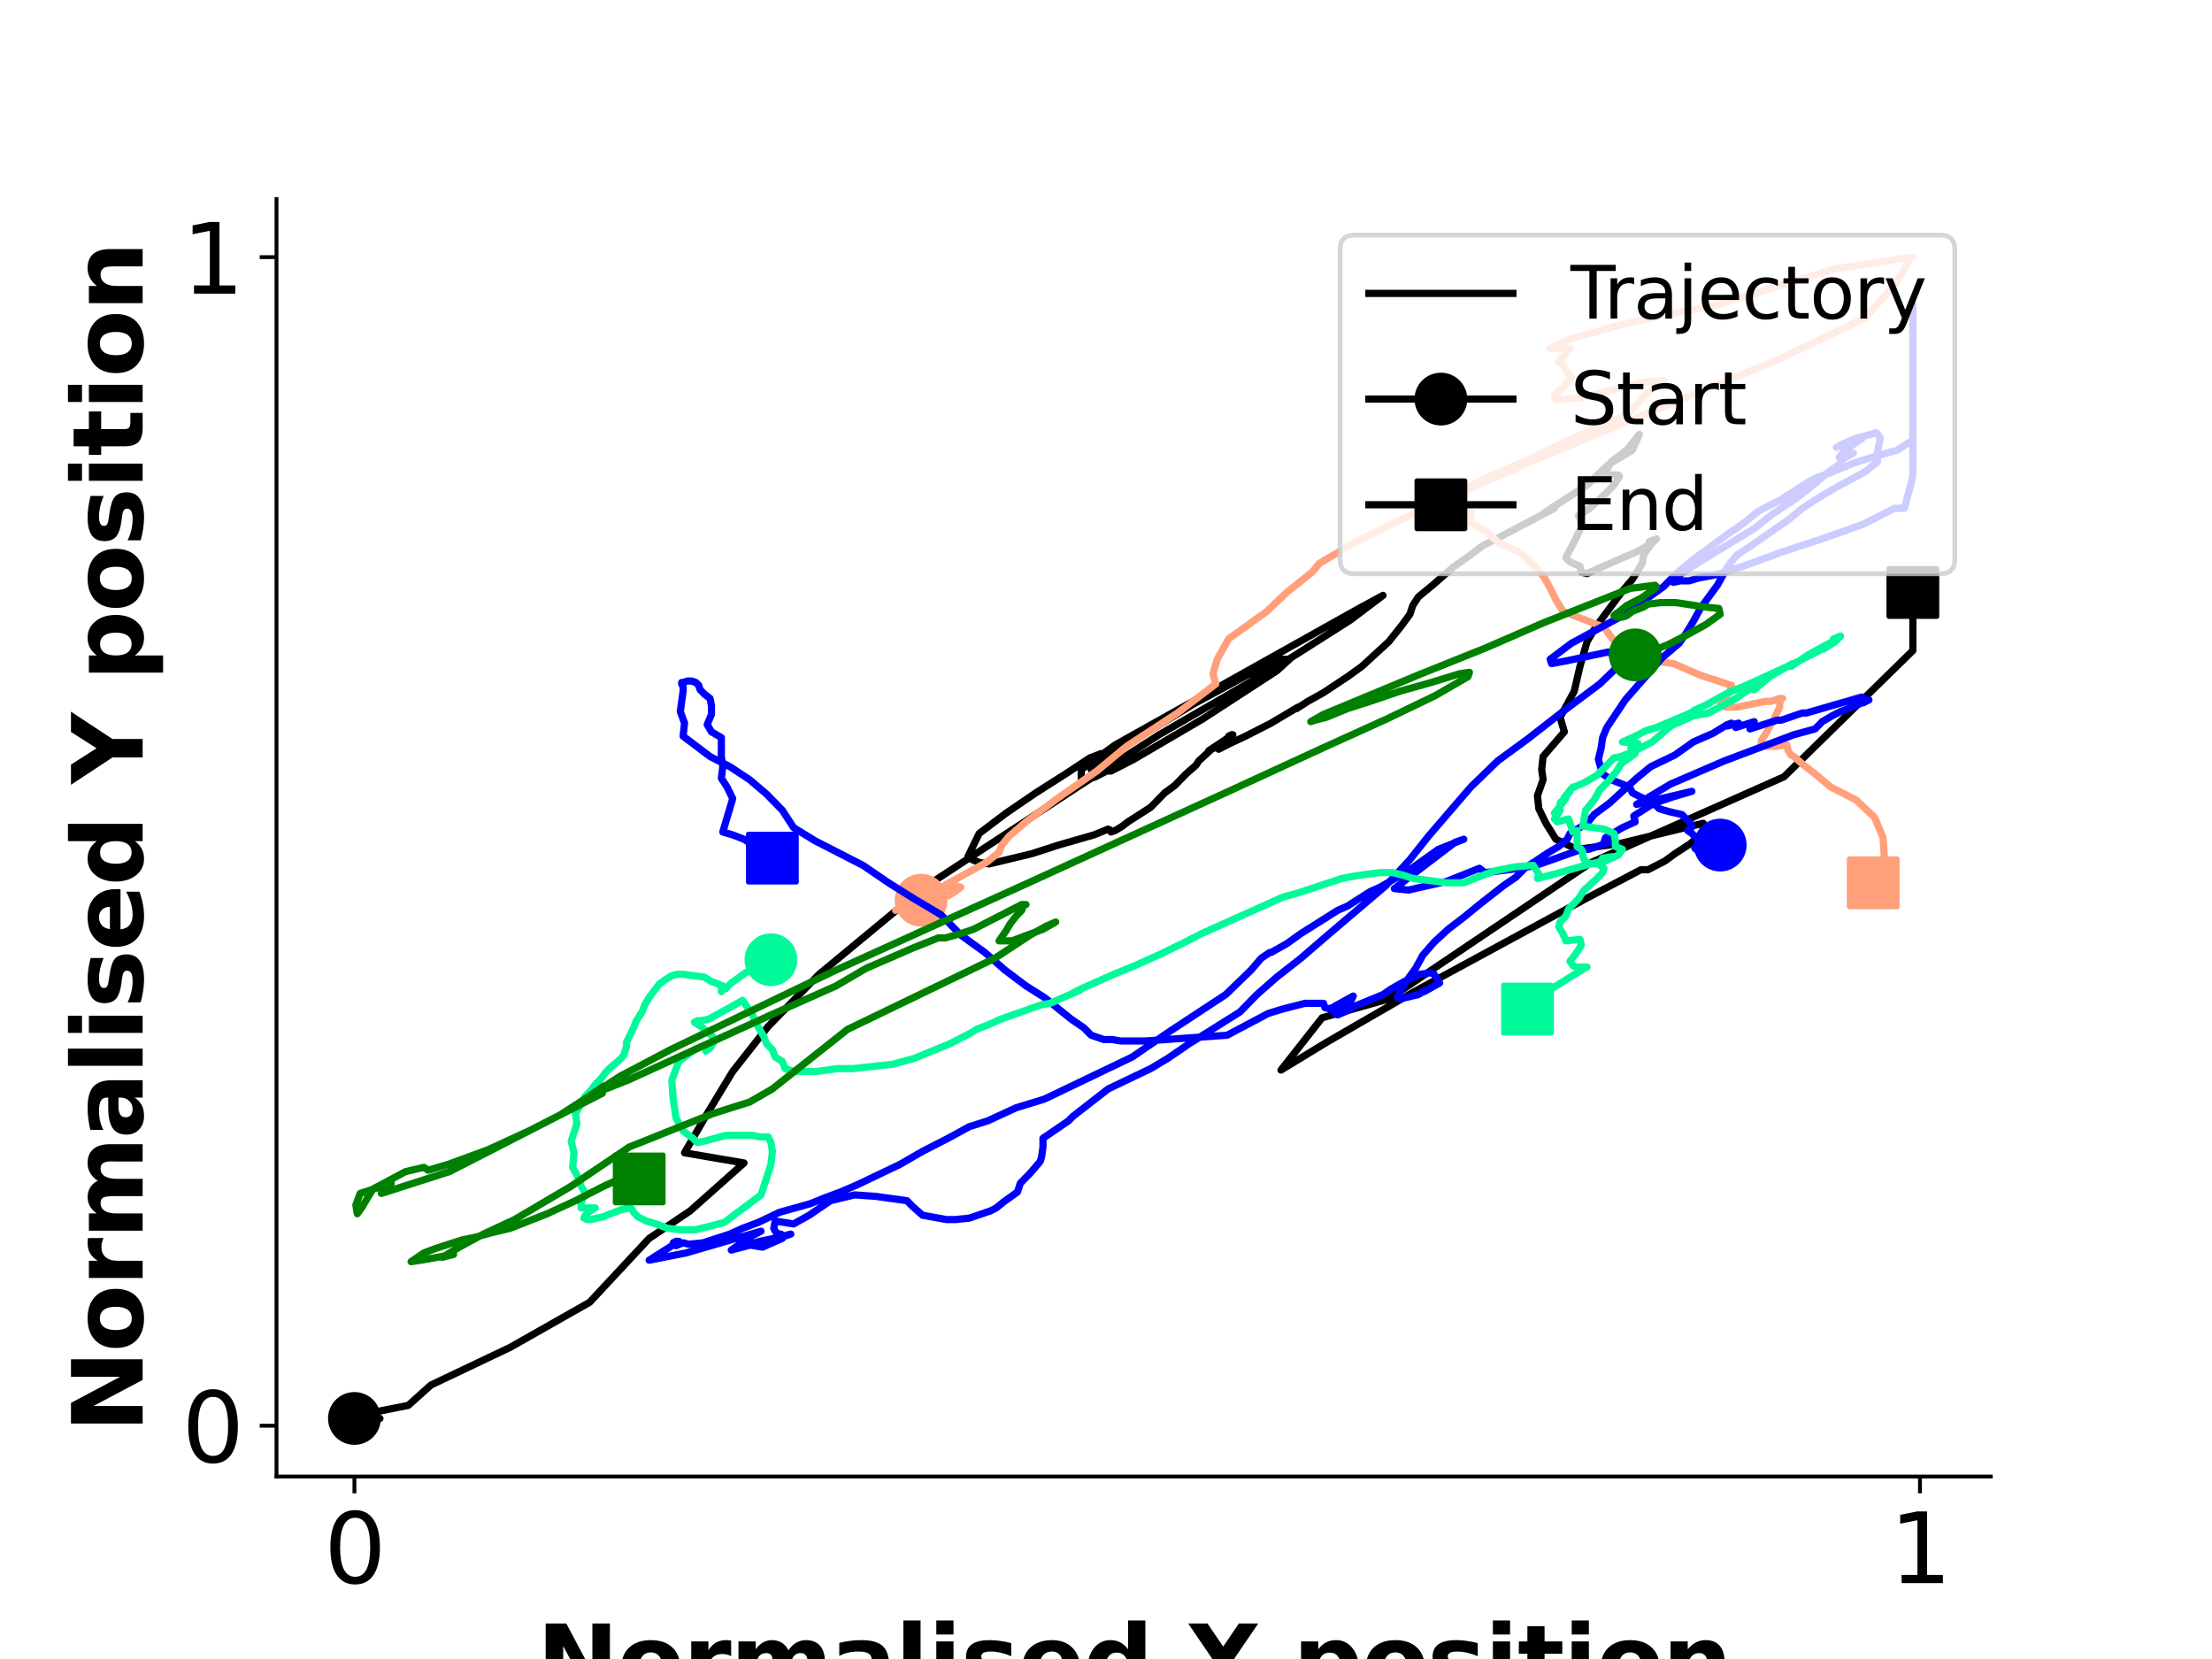 <?xml version="1.0" encoding="utf-8" standalone="no"?>
<!DOCTYPE svg PUBLIC "-//W3C//DTD SVG 1.1//EN"
  "http://www.w3.org/Graphics/SVG/1.1/DTD/svg11.dtd">
<svg xmlns:xlink="http://www.w3.org/1999/xlink" width="460.8pt" height="345.6pt" viewBox="0 0 460.8 345.6" xmlns="http://www.w3.org/2000/svg" version="1.1">
 <defs>
  <style type="text/css">*{stroke-linejoin: round; stroke-linecap: butt}</style>
 </defs>
 <g id="figure_1">
  <g id="patch_1">
   <path d="M 0 345.6 
L 460.8 345.6 
L 460.8 0 
L 0 0 
z
" style="fill: #ffffff"/>
  </g>
  <g id="axes_1">
   <g id="patch_2">
    <path d="M 57.6 307.584 
L 414.72 307.584 
L 414.72 41.472 
L 57.6 41.472 
z
" style="fill: #ffffff"/>
   </g>
   <g id="matplotlib.axis_1">
    <g id="xtick_1">
     <g id="line2d_1">
      <defs>
       <path id="m63b5c90d0a" d="M 0 0 
L 0 3.5 
" style="stroke: #000000; stroke-width: 0.8"/>
      </defs>
      <g>
       <use xlink:href="#m63b5c90d0a" x="73.833" y="307.584" style="stroke: #000000; stroke-width: 0.8"/>
      </g>
     </g>
     <g id="text_1">
      <!-- 0 -->
      <g transform="translate(67.47 329.781)scale(0.2 -0.2)">
       <defs>
        <path id="DejaVuSans-30" d="M 2034 4250 
Q 1547 4250 1301 3770 
Q 1056 3291 1056 2328 
Q 1056 1369 1301 889 
Q 1547 409 2034 409 
Q 2525 409 2770 889 
Q 3016 1369 3016 2328 
Q 3016 3291 2770 3770 
Q 2525 4250 2034 4250 
z
M 2034 4750 
Q 2819 4750 3233 4129 
Q 3647 3509 3647 2328 
Q 3647 1150 3233 529 
Q 2819 -91 2034 -91 
Q 1250 -91 836 529 
Q 422 1150 422 2328 
Q 422 3509 836 4129 
Q 1250 4750 2034 4750 
z
" transform="scale(0.016)"/>
       </defs>
       <use xlink:href="#DejaVuSans-30"/>
      </g>
     </g>
    </g>
    <g id="xtick_2">
     <g id="line2d_2">
      <g>
       <use xlink:href="#m63b5c90d0a" x="399.963" y="307.584" style="stroke: #000000; stroke-width: 0.8"/>
      </g>
     </g>
     <g id="text_2">
      <!-- 1 -->
      <g transform="translate(393.6 329.781)scale(0.2 -0.2)">
       <defs>
        <path id="DejaVuSans-31" d="M 794 531 
L 1825 531 
L 1825 4091 
L 703 3866 
L 703 4441 
L 1819 4666 
L 2450 4666 
L 2450 531 
L 3481 531 
L 3481 0 
L 794 0 
L 794 531 
z
" transform="scale(0.016)"/>
       </defs>
       <use xlink:href="#DejaVuSans-31"/>
      </g>
     </g>
    </g>
    <g id="text_3">
     <!-- Normalised X position -->
     <g transform="translate(111.796 353.137)scale(0.2 -0.2)">
      <defs>
       <path id="DejaVuSans-Bold-4e" d="M 588 4666 
L 1931 4666 
L 3628 1466 
L 3628 4666 
L 4769 4666 
L 4769 0 
L 3425 0 
L 1728 3200 
L 1728 0 
L 588 0 
L 588 4666 
z
" transform="scale(0.016)"/>
       <path id="DejaVuSans-Bold-6f" d="M 2203 2784 
Q 1831 2784 1636 2517 
Q 1441 2250 1441 1747 
Q 1441 1244 1636 976 
Q 1831 709 2203 709 
Q 2569 709 2762 976 
Q 2956 1244 2956 1747 
Q 2956 2250 2762 2517 
Q 2569 2784 2203 2784 
z
M 2203 3584 
Q 3106 3584 3614 3096 
Q 4122 2609 4122 1747 
Q 4122 884 3614 396 
Q 3106 -91 2203 -91 
Q 1297 -91 786 396 
Q 275 884 275 1747 
Q 275 2609 786 3096 
Q 1297 3584 2203 3584 
z
" transform="scale(0.016)"/>
       <path id="DejaVuSans-Bold-72" d="M 3138 2547 
Q 2991 2616 2845 2648 
Q 2700 2681 2553 2681 
Q 2122 2681 1889 2404 
Q 1656 2128 1656 1613 
L 1656 0 
L 538 0 
L 538 3500 
L 1656 3500 
L 1656 2925 
Q 1872 3269 2151 3426 
Q 2431 3584 2822 3584 
Q 2878 3584 2943 3579 
Q 3009 3575 3134 3559 
L 3138 2547 
z
" transform="scale(0.016)"/>
       <path id="DejaVuSans-Bold-6d" d="M 3781 2919 
Q 3994 3244 4286 3414 
Q 4578 3584 4928 3584 
Q 5531 3584 5847 3212 
Q 6163 2841 6163 2131 
L 6163 0 
L 5038 0 
L 5038 1825 
Q 5041 1866 5042 1909 
Q 5044 1953 5044 2034 
Q 5044 2406 4934 2573 
Q 4825 2741 4581 2741 
Q 4263 2741 4089 2478 
Q 3916 2216 3909 1719 
L 3909 0 
L 2784 0 
L 2784 1825 
Q 2784 2406 2684 2573 
Q 2584 2741 2328 2741 
Q 2006 2741 1831 2477 
Q 1656 2213 1656 1722 
L 1656 0 
L 531 0 
L 531 3500 
L 1656 3500 
L 1656 2988 
Q 1863 3284 2130 3434 
Q 2397 3584 2719 3584 
Q 3081 3584 3359 3409 
Q 3638 3234 3781 2919 
z
" transform="scale(0.016)"/>
       <path id="DejaVuSans-Bold-61" d="M 2106 1575 
Q 1756 1575 1579 1456 
Q 1403 1338 1403 1106 
Q 1403 894 1545 773 
Q 1688 653 1941 653 
Q 2256 653 2472 879 
Q 2688 1106 2688 1447 
L 2688 1575 
L 2106 1575 
z
M 3816 1997 
L 3816 0 
L 2688 0 
L 2688 519 
Q 2463 200 2181 54 
Q 1900 -91 1497 -91 
Q 953 -91 614 226 
Q 275 544 275 1050 
Q 275 1666 698 1953 
Q 1122 2241 2028 2241 
L 2688 2241 
L 2688 2328 
Q 2688 2594 2478 2717 
Q 2269 2841 1825 2841 
Q 1466 2841 1156 2769 
Q 847 2697 581 2553 
L 581 3406 
Q 941 3494 1303 3539 
Q 1666 3584 2028 3584 
Q 2975 3584 3395 3211 
Q 3816 2838 3816 1997 
z
" transform="scale(0.016)"/>
       <path id="DejaVuSans-Bold-6c" d="M 538 4863 
L 1656 4863 
L 1656 0 
L 538 0 
L 538 4863 
z
" transform="scale(0.016)"/>
       <path id="DejaVuSans-Bold-69" d="M 538 3500 
L 1656 3500 
L 1656 0 
L 538 0 
L 538 3500 
z
M 538 4863 
L 1656 4863 
L 1656 3950 
L 538 3950 
L 538 4863 
z
" transform="scale(0.016)"/>
       <path id="DejaVuSans-Bold-73" d="M 3272 3391 
L 3272 2541 
Q 2913 2691 2578 2766 
Q 2244 2841 1947 2841 
Q 1628 2841 1473 2761 
Q 1319 2681 1319 2516 
Q 1319 2381 1436 2309 
Q 1553 2238 1856 2203 
L 2053 2175 
Q 2913 2066 3209 1816 
Q 3506 1566 3506 1031 
Q 3506 472 3093 190 
Q 2681 -91 1863 -91 
Q 1516 -91 1145 -36 
Q 775 19 384 128 
L 384 978 
Q 719 816 1070 734 
Q 1422 653 1784 653 
Q 2113 653 2278 743 
Q 2444 834 2444 1013 
Q 2444 1163 2330 1236 
Q 2216 1309 1875 1350 
L 1678 1375 
Q 931 1469 631 1722 
Q 331 1975 331 2491 
Q 331 3047 712 3315 
Q 1094 3584 1881 3584 
Q 2191 3584 2531 3537 
Q 2872 3491 3272 3391 
z
" transform="scale(0.016)"/>
       <path id="DejaVuSans-Bold-65" d="M 4031 1759 
L 4031 1441 
L 1416 1441 
Q 1456 1047 1700 850 
Q 1944 653 2381 653 
Q 2734 653 3104 758 
Q 3475 863 3866 1075 
L 3866 213 
Q 3469 63 3072 -14 
Q 2675 -91 2278 -91 
Q 1328 -91 801 392 
Q 275 875 275 1747 
Q 275 2603 792 3093 
Q 1309 3584 2216 3584 
Q 3041 3584 3536 3087 
Q 4031 2591 4031 1759 
z
M 2881 2131 
Q 2881 2450 2695 2645 
Q 2509 2841 2209 2841 
Q 1884 2841 1681 2658 
Q 1478 2475 1428 2131 
L 2881 2131 
z
" transform="scale(0.016)"/>
       <path id="DejaVuSans-Bold-64" d="M 2919 2988 
L 2919 4863 
L 4044 4863 
L 4044 0 
L 2919 0 
L 2919 506 
Q 2688 197 2409 53 
Q 2131 -91 1766 -91 
Q 1119 -91 703 423 
Q 288 938 288 1747 
Q 288 2556 703 3070 
Q 1119 3584 1766 3584 
Q 2128 3584 2408 3439 
Q 2688 3294 2919 2988 
z
M 2181 722 
Q 2541 722 2730 984 
Q 2919 1247 2919 1747 
Q 2919 2247 2730 2509 
Q 2541 2772 2181 2772 
Q 1825 2772 1636 2509 
Q 1447 2247 1447 1747 
Q 1447 1247 1636 984 
Q 1825 722 2181 722 
z
" transform="scale(0.016)"/>
       <path id="DejaVuSans-Bold-20" transform="scale(0.016)"/>
       <path id="DejaVuSans-Bold-58" d="M 3188 2381 
L 4806 0 
L 3553 0 
L 2463 1594 
L 1381 0 
L 122 0 
L 1741 2381 
L 184 4666 
L 1441 4666 
L 2463 3163 
L 3481 4666 
L 4744 4666 
L 3188 2381 
z
" transform="scale(0.016)"/>
       <path id="DejaVuSans-Bold-70" d="M 1656 506 
L 1656 -1331 
L 538 -1331 
L 538 3500 
L 1656 3500 
L 1656 2988 
Q 1888 3294 2169 3439 
Q 2450 3584 2816 3584 
Q 3463 3584 3878 3070 
Q 4294 2556 4294 1747 
Q 4294 938 3878 423 
Q 3463 -91 2816 -91 
Q 2450 -91 2169 54 
Q 1888 200 1656 506 
z
M 2400 2772 
Q 2041 2772 1848 2508 
Q 1656 2244 1656 1747 
Q 1656 1250 1848 986 
Q 2041 722 2400 722 
Q 2759 722 2948 984 
Q 3138 1247 3138 1747 
Q 3138 2247 2948 2509 
Q 2759 2772 2400 2772 
z
" transform="scale(0.016)"/>
       <path id="DejaVuSans-Bold-74" d="M 1759 4494 
L 1759 3500 
L 2913 3500 
L 2913 2700 
L 1759 2700 
L 1759 1216 
Q 1759 972 1856 886 
Q 1953 800 2241 800 
L 2816 800 
L 2816 0 
L 1856 0 
Q 1194 0 917 276 
Q 641 553 641 1216 
L 641 2700 
L 84 2700 
L 84 3500 
L 641 3500 
L 641 4494 
L 1759 4494 
z
" transform="scale(0.016)"/>
       <path id="DejaVuSans-Bold-6e" d="M 4056 2131 
L 4056 0 
L 2931 0 
L 2931 347 
L 2931 1631 
Q 2931 2084 2911 2256 
Q 2891 2428 2841 2509 
Q 2775 2619 2662 2680 
Q 2550 2741 2406 2741 
Q 2056 2741 1856 2470 
Q 1656 2200 1656 1722 
L 1656 0 
L 538 0 
L 538 3500 
L 1656 3500 
L 1656 2988 
Q 1909 3294 2193 3439 
Q 2478 3584 2822 3584 
Q 3428 3584 3742 3212 
Q 4056 2841 4056 2131 
z
" transform="scale(0.016)"/>
      </defs>
      <use xlink:href="#DejaVuSans-Bold-4e"/>
      <use xlink:href="#DejaVuSans-Bold-6f" x="83.691"/>
      <use xlink:href="#DejaVuSans-Bold-72" x="152.393"/>
      <use xlink:href="#DejaVuSans-Bold-6d" x="201.709"/>
      <use xlink:href="#DejaVuSans-Bold-61" x="305.908"/>
      <use xlink:href="#DejaVuSans-Bold-6c" x="373.389"/>
      <use xlink:href="#DejaVuSans-Bold-69" x="407.666"/>
      <use xlink:href="#DejaVuSans-Bold-73" x="441.943"/>
      <use xlink:href="#DejaVuSans-Bold-65" x="501.465"/>
      <use xlink:href="#DejaVuSans-Bold-64" x="569.287"/>
      <use xlink:href="#DejaVuSans-Bold-20" x="640.869"/>
      <use xlink:href="#DejaVuSans-Bold-58" x="675.684"/>
      <use xlink:href="#DejaVuSans-Bold-20" x="752.783"/>
      <use xlink:href="#DejaVuSans-Bold-70" x="787.598"/>
      <use xlink:href="#DejaVuSans-Bold-6f" x="859.18"/>
      <use xlink:href="#DejaVuSans-Bold-73" x="927.881"/>
      <use xlink:href="#DejaVuSans-Bold-69" x="987.402"/>
      <use xlink:href="#DejaVuSans-Bold-74" x="1021.68"/>
      <use xlink:href="#DejaVuSans-Bold-69" x="1069.482"/>
      <use xlink:href="#DejaVuSans-Bold-6f" x="1103.76"/>
      <use xlink:href="#DejaVuSans-Bold-6e" x="1172.461"/>
     </g>
    </g>
   </g>
   <g id="matplotlib.axis_2">
    <g id="ytick_1">
     <g id="line2d_3">
      <defs>
       <path id="m556297981a" d="M 0 0 
L -3.5 0 
" style="stroke: #000000; stroke-width: 0.8"/>
      </defs>
      <g>
       <use xlink:href="#m556297981a" x="57.6" y="297" style="stroke: #000000; stroke-width: 0.8"/>
      </g>
     </g>
     <g id="text_4">
      <!-- 0 -->
      <g transform="translate(37.875 304.598)scale(0.2 -0.2)">
       <use xlink:href="#DejaVuSans-30"/>
      </g>
     </g>
    </g>
    <g id="ytick_2">
     <g id="line2d_4">
      <g>
       <use xlink:href="#m556297981a" x="57.6" y="53.568" style="stroke: #000000; stroke-width: 0.8"/>
      </g>
     </g>
     <g id="text_5">
      <!-- 1 -->
      <g transform="translate(37.875 61.166)scale(0.2 -0.2)">
       <use xlink:href="#DejaVuSans-31"/>
      </g>
     </g>
    </g>
    <g id="text_6">
     <!-- Normalised Y position -->
     <g transform="translate(29.716 298.423)rotate(-90)scale(0.2 -0.2)">
      <defs>
       <path id="DejaVuSans-Bold-59" d="M -63 4666 
L 1253 4666 
L 2316 3003 
L 3378 4666 
L 4697 4666 
L 2919 1966 
L 2919 0 
L 1716 0 
L 1716 1966 
L -63 4666 
z
" transform="scale(0.016)"/>
      </defs>
      <use xlink:href="#DejaVuSans-Bold-4e"/>
      <use xlink:href="#DejaVuSans-Bold-6f" x="83.691"/>
      <use xlink:href="#DejaVuSans-Bold-72" x="152.393"/>
      <use xlink:href="#DejaVuSans-Bold-6d" x="201.709"/>
      <use xlink:href="#DejaVuSans-Bold-61" x="305.908"/>
      <use xlink:href="#DejaVuSans-Bold-6c" x="373.389"/>
      <use xlink:href="#DejaVuSans-Bold-69" x="407.666"/>
      <use xlink:href="#DejaVuSans-Bold-73" x="441.943"/>
      <use xlink:href="#DejaVuSans-Bold-65" x="501.465"/>
      <use xlink:href="#DejaVuSans-Bold-64" x="569.287"/>
      <use xlink:href="#DejaVuSans-Bold-20" x="640.869"/>
      <use xlink:href="#DejaVuSans-Bold-59" x="675.684"/>
      <use xlink:href="#DejaVuSans-Bold-20" x="748.096"/>
      <use xlink:href="#DejaVuSans-Bold-70" x="782.91"/>
      <use xlink:href="#DejaVuSans-Bold-6f" x="854.492"/>
      <use xlink:href="#DejaVuSans-Bold-73" x="923.193"/>
      <use xlink:href="#DejaVuSans-Bold-69" x="982.715"/>
      <use xlink:href="#DejaVuSans-Bold-74" x="1016.992"/>
      <use xlink:href="#DejaVuSans-Bold-69" x="1064.795"/>
      <use xlink:href="#DejaVuSans-Bold-6f" x="1099.072"/>
      <use xlink:href="#DejaVuSans-Bold-6e" x="1167.773"/>
     </g>
    </g>
   </g>
   <g id="line2d_5">
    <path d="M 73.833 295.488 
L 79.145 295.488 
L 73.833 295.488 
L 75.899 294.581 
L 85.048 292.766 
L 89.77 288.533 
L 106.298 280.67 
L 122.826 271.296 
L 135.222 257.99 
L 143.781 252.245 
L 154.996 242.266 
L 142.6 240.149 
L 147.323 231.984 
L 152.635 223.214 
L 160.014 213.84 
L 170.639 202.954 
L 192.184 185.112 
L 224.945 163.642 
L 241.473 153.058 
L 266.559 138.542 
L 281.316 129.168 
L 288.105 124.027 
L 283.087 126.749 
L 232.323 155.174 
L 225.24 160.315 
L 225.24 162.13 
L 226.42 162.432 
L 228.191 161.827 
L 230.552 160.618 
L 231.438 160.618 
L 236.16 158.198 
L 250.622 149.731 
L 265.969 139.752 
L 268.625 137.333 
L 267.15 137.333 
L 259.771 140.659 
L 248.556 146.707 
L 233.209 156.082 
L 227.306 160.315 
L 228.486 159.106 
L 229.372 157.896 
L 229.667 156.989 
L 229.372 156.989 
L 229.372 156.989 
L 227.011 157.896 
L 221.993 161.222 
L 215.795 165.154 
L 209.597 169.387 
L 203.99 173.621 
L 201.629 178.459 
L 202.514 179.064 
L 203.99 179.669 
L 206.056 179.971 
L 214.91 177.854 
L 220.518 176.04 
L 227.896 173.923 
L 230.847 172.714 
L 231.438 173.016 
L 231.438 173.318 
L 232.323 173.016 
L 233.799 172.109 
L 234.979 171.202 
L 239.702 168.178 
L 242.653 165.154 
L 244.719 163.642 
L 247.08 161.222 
L 249.146 159.408 
L 249.736 158.501 
L 252.393 156.082 
L 253.573 155.477 
L 251.802 156.384 
L 256.82 153.058 
L 256.525 153.058 
L 255.934 153.36 
L 256.525 153.058 
L 255.049 154.57 
L 253.868 156.082 
L 256.23 154.872 
L 259.476 153.36 
L 264.789 150.638 
L 270.396 147.312 
L 270.101 147.614 
L 272.462 146.102 
L 275.709 144.288 
L 280.726 140.962 
L 283.678 138.845 
L 289.285 133.704 
L 291.942 130.378 
L 293.712 127.958 
L 294.303 126.144 
L 295.483 124.33 
L 298.435 121.91 
L 302.567 118.282 
L 306.403 115.56 
L 308.765 113.746 
L 313.487 111.326 
L 323.817 105.883 
L 321.751 106.79 
L 330.605 101.045 
L 335.032 96.811 
L 340.049 93.787 
L 341.525 90.461 
L 338.869 93.787 
L 335.622 96.206 
L 335.032 97.416 
L 333.556 99.23 
L 334.737 98.928 
L 337.098 98.928 
L 337.393 99.23 
L 336.213 101.045 
L 334.737 102.557 
L 331.195 105.883 
L 328.834 107.395 
L 329.129 107.698 
L 329.424 109.814 
L 327.949 112.838 
L 326.178 116.165 
L 327.063 117.072 
L 329.129 117.979 
L 329.424 119.189 
L 330.605 119.491 
L 333.261 118.282 
L 340.935 114.955 
L 343.591 113.443 
L 343.591 112.838 
L 345.067 112.234 
L 343.886 113.443 
L 342.411 115.56 
L 342.115 117.374 
L 340.049 120.701 
L 337.983 123.12 
L 332.376 130.68 
L 330.605 133.704 
L 329.129 138.845 
L 327.949 143.986 
L 324.997 149.429 
L 325.883 152.453 
L 321.456 157.594 
L 321.16 160.315 
L 321.456 162.432 
L 320.275 165.758 
L 320.57 168.48 
L 322.046 171.504 
L 324.112 174.83 
L 328.539 176.947 
L 337.393 175.738 
L 354.806 171.504 
L 354.806 173.318 
L 352.15 175.738 
L 348.904 177.854 
L 346.838 179.366 
L 343.296 181.181 
L 341.82 181.181 
L 330.31 187.229 
L 294.598 206.582 
L 276.299 217.166 
L 266.855 222.912 
L 275.414 212.026 
L 289.285 208.094 
L 331.49 179.669 
L 371.629 161.827 
L 398.487 135.518 
L 398.487 123.422 
L 398.487 123.422 
" clip-path="url(#p5e9bb22030)" style="fill: none; stroke: #000000; stroke-width: 1.5; stroke-linecap: square"/>
   </g>
   <g id="line2d_6">
    <path d="M 73.833 295.488 
" clip-path="url(#p5e9bb22030)" style="fill: none; stroke: #000000; stroke-width: 1.5; stroke-linecap: square"/>
    <defs>
     <path id="me4bd126b7a" d="M 0 5 
C 1.326 5 2.598 4.473 3.536 3.536 
C 4.473 2.598 5 1.326 5 0 
C 5 -1.326 4.473 -2.598 3.536 -3.536 
C 2.598 -4.473 1.326 -5 0 -5 
C -1.326 -5 -2.598 -4.473 -3.536 -3.536 
C -4.473 -2.598 -5 -1.326 -5 0 
C -5 1.326 -4.473 2.598 -3.536 3.536 
C -2.598 4.473 -1.326 5 0 5 
z
" style="stroke: #000000"/>
    </defs>
    <g clip-path="url(#p5e9bb22030)">
     <use xlink:href="#me4bd126b7a" x="73.833" y="295.488" style="stroke: #000000"/>
    </g>
   </g>
   <g id="line2d_7">
    <path d="M 398.487 123.422 
" clip-path="url(#p5e9bb22030)" style="fill: none; stroke: #000000; stroke-width: 1.5; stroke-linecap: square"/>
    <defs>
     <path id="mb6b8dc35aa" d="M -5 5 
L 5 5 
L 5 -5 
L -5 -5 
z
" style="stroke: #000000; stroke-linejoin: miter"/>
    </defs>
    <g clip-path="url(#p5e9bb22030)">
     <use xlink:href="#mb6b8dc35aa" x="398.487" y="123.422" style="stroke: #000000; stroke-linejoin: miter"/>
    </g>
   </g>
   <g id="line2d_8">
    <path d="M 191.889 187.531 
L 191.594 187.834 
L 189.528 188.438 
L 187.462 189.043 
L 187.167 189.346 
L 186.576 189.648 
L 187.167 189.346 
L 190.708 188.136 
L 190.708 188.136 
L 190.708 188.438 
L 194.25 187.531 
L 197.201 186.322 
L 197.497 186.624 
L 198.972 185.717 
L 200.153 184.81 
L 198.677 184.507 
L 196.316 185.112 
L 196.316 184.81 
L 197.201 184.205 
L 205.465 179.669 
L 208.122 177.552 
L 208.712 176.04 
L 210.188 174.226 
L 213.729 171.202 
L 220.222 166.363 
L 228.486 160.618 
L 234.684 155.477 
L 245.309 148.522 
L 253.278 142.474 
L 252.688 140.357 
L 253.573 137.333 
L 255.934 133.099 
L 263.903 127.354 
L 268.035 123.422 
L 273.348 119.189 
L 274.823 117.374 
L 282.497 112.838 
L 294.893 106.79 
L 318.799 96.206 
L 343.591 85.925 
L 370.154 75.038 
L 388.452 66.269 
L 394.946 59.011 
L 397.307 55.08 
L 397.897 53.87 
L 398.192 53.568 
L 398.487 53.568 
L 398.487 53.568 
L 382.255 55.987 
L 357.463 63.547 
L 346.543 65.664 
L 337.098 67.781 
L 326.473 70.805 
L 322.931 72.619 
L 327.063 72.619 
L 324.702 75.341 
L 325.588 75.946 
L 326.178 77.155 
L 327.358 78.667 
L 325.883 80.482 
L 323.817 82.296 
L 324.112 83.203 
L 329.129 82.901 
L 342.706 79.574 
L 346.543 79.272 
L 342.411 82.598 
L 338.869 86.53 
L 338.574 86.53 
L 335.622 87.739 
L 330.015 90.158 
L 319.98 94.997 
L 309.06 99.835 
L 303.747 102.557 
L 303.747 103.464 
L 302.271 105.278 
L 304.042 105.581 
L 306.403 106.79 
L 306.403 108.907 
L 309.65 110.722 
L 312.306 113.141 
L 316.438 114.955 
L 318.504 116.77 
L 320.275 118.584 
L 321.751 120.398 
L 322.931 122.515 
L 324.112 124.934 
L 325.588 127.354 
L 334.147 130.68 
L 335.917 133.099 
L 338.279 135.216 
L 344.181 137.635 
L 348.609 138.24 
L 354.216 140.659 
L 360.709 142.776 
L 360.414 143.986 
L 359.529 145.195 
L 358.348 146.405 
L 359.529 147.312 
L 361.89 147.312 
L 367.793 146.102 
L 368.973 146.102 
L 370.744 145.498 
L 371.334 145.498 
L 371.039 145.8 
L 370.744 146.405 
L 370.744 147.312 
L 369.859 149.126 
L 369.564 150.034 
L 368.678 151.243 
L 368.088 152.453 
L 366.907 154.267 
L 366.907 155.174 
L 368.088 155.477 
L 369.859 155.477 
L 372.22 155.174 
L 372.515 156.384 
L 373.105 157.291 
L 373.695 157.594 
L 375.761 159.408 
L 378.123 161.222 
L 381.369 163.944 
L 386.682 166.666 
L 390.518 170.294 
L 392.289 174.528 
L 392.584 179.366 
L 390.223 183.902 
L 390.223 183.902 
" clip-path="url(#p5e9bb22030)" style="fill: none; stroke: #ffa07a; stroke-width: 1.5; stroke-linecap: square"/>
   </g>
   <g id="line2d_9">
    <path d="M 191.889 187.531 
" clip-path="url(#p5e9bb22030)" style="fill: none; stroke: #ffa07a; stroke-width: 1.5; stroke-linecap: square"/>
    <defs>
     <path id="mcdb135401c" d="M 0 5 
C 1.326 5 2.598 4.473 3.536 3.536 
C 4.473 2.598 5 1.326 5 0 
C 5 -1.326 4.473 -2.598 3.536 -3.536 
C 2.598 -4.473 1.326 -5 0 -5 
C -1.326 -5 -2.598 -4.473 -3.536 -3.536 
C -4.473 -2.598 -5 -1.326 -5 0 
C -5 1.326 -4.473 2.598 -3.536 3.536 
C -2.598 4.473 -1.326 5 0 5 
z
" style="stroke: #ffa07a"/>
    </defs>
    <g clip-path="url(#p5e9bb22030)">
     <use xlink:href="#mcdb135401c" x="191.889" y="187.531" style="fill: #ffa07a; stroke: #ffa07a"/>
    </g>
   </g>
   <g id="line2d_10">
    <path d="M 390.223 183.902 
" clip-path="url(#p5e9bb22030)" style="fill: none; stroke: #ffa07a; stroke-width: 1.5; stroke-linecap: square"/>
    <defs>
     <path id="m66a9b5467d" d="M -5 5 
L 5 5 
L 5 -5 
L -5 -5 
z
" style="stroke: #ffa07a; stroke-linejoin: miter"/>
    </defs>
    <g clip-path="url(#p5e9bb22030)">
     <use xlink:href="#m66a9b5467d" x="390.223" y="183.902" style="fill: #ffa07a; stroke: #ffa07a; stroke-linejoin: miter"/>
    </g>
   </g>
   <g id="line2d_11">
    <path d="M 358.348 176.04 
L 357.758 176.04 
L 356.577 176.342 
L 355.987 176.342 
L 353.331 176.947 
L 353.036 176.645 
L 353.036 176.645 
L 353.626 176.04 
L 353.921 175.435 
L 354.511 175.133 
L 353.921 174.528 
L 353.036 174.226 
L 352.445 173.621 
L 351.56 173.016 
L 352.15 172.714 
L 352.445 172.109 
L 352.15 171.504 
L 350.379 169.69 
L 347.723 169.085 
L 345.657 168.48 
L 345.067 167.875 
L 342.411 166.363 
L 340.049 165.154 
L 339.459 163.944 
L 335.622 162.432 
L 333.852 161.222 
L 332.966 158.198 
L 333.556 155.779 
L 333.852 153.662 
L 334.737 151.546 
L 338.574 145.8 
L 346.247 137.03 
L 349.789 134.006 
L 351.265 131.89 
L 352.74 129.47 
L 354.216 126.749 
L 357.758 121.91 
L 360.119 117.677 
L 361.89 115.56 
L 364.251 114.048 
L 372.515 108.302 
L 375.466 105.883 
L 378.713 103.766 
L 382.845 101.347 
L 388.452 98.323 
L 391.109 96.206 
L 391.109 94.09 
L 391.699 91.368 
L 391.404 90.763 
L 390.814 90.158 
L 386.387 91.368 
L 384.321 92.275 
L 382.55 93.182 
L 383.73 92.578 
L 386.091 91.973 
L 387.862 91.368 
L 384.321 93.787 
L 383.14 95.299 
L 384.911 94.694 
L 383.73 95.299 
L 386.091 94.392 
L 385.501 94.694 
L 383.435 95.904 
L 383.435 96.509 
L 380.189 98.928 
L 378.418 100.44 
L 374.286 103.766 
L 369.268 107.093 
L 365.432 110.117 
L 353.036 117.677 
L 348.904 120.398 
L 348.018 120.701 
L 348.018 121.003 
L 348.609 121.306 
L 350.084 121.003 
L 351.855 121.003 
L 353.921 120.398 
L 357.168 119.794 
L 363.07 117.979 
L 371.334 114.955 
L 379.598 112.234 
L 388.157 109.21 
L 394.65 105.883 
L 396.716 105.883 
L 398.192 100.44 
L 398.487 98.928 
L 398.487 63.547 
L 398.487 91.67 
L 395.241 93.787 
L 390.814 94.997 
L 386.091 96.509 
L 381.664 98.323 
L 378.418 99.533 
L 376.647 100.44 
L 371.039 104.069 
L 366.317 106.488 
L 363.366 108.907 
L 359.824 111.326 
L 352.445 116.77 
L 349.199 119.491 
L 346.543 122.213 
L 338.574 127.958 
L 327.358 134.006 
L 322.931 137.333 
L 323.226 138.24 
L 326.473 137.635 
L 335.032 135.821 
L 338.279 137.635 
L 333.261 142.474 
L 325.588 148.219 
L 318.209 153.965 
L 312.011 158.501 
L 306.403 163.944 
L 297.549 174.226 
L 293.712 179.064 
L 288.695 184.507 
L 276.594 194.789 
L 270.987 199.627 
L 265.969 203.558 
L 261.837 207.187 
L 258.296 210.816 
L 247.67 217.469 
L 243.243 220.493 
L 239.702 222.61 
L 230.847 226.843 
L 223.469 232.589 
L 222.584 233.496 
L 217.271 237.125 
L 217.271 238.939 
L 216.976 241.056 
L 216.681 241.963 
L 214.615 244.382 
L 212.549 246.499 
L 211.958 248.314 
L 209.007 250.43 
L 207.531 251.64 
L 206.351 252.245 
L 201.924 253.757 
L 198.972 254.059 
L 197.201 254.059 
L 192.184 253.152 
L 190.118 251.338 
L 188.938 250.128 
L 182.444 249.221 
L 178.017 248.918 
L 173 250.128 
L 168.573 253.152 
L 165.326 254.966 
L 161.489 254.362 
L 161.194 255.874 
L 161.489 256.478 
L 161.785 256.781 
L 161.785 257.083 
L 162.67 257.083 
L 162.965 257.688 
L 162.965 257.99 
L 158.833 259.805 
L 155.292 259.2 
L 156.177 259.2 
L 158.243 258.595 
L 161.194 257.99 
L 164.736 257.083 
L 163.851 257.386 
L 152.34 260.41 
L 156.767 257.386 
L 158.538 256.478 
L 142.896 261.014 
L 135.222 262.526 
L 141.42 258.595 
L 140.83 258.595 
L 140.239 258.898 
L 140.239 259.2 
L 140.239 259.2 
L 140.83 259.502 
L 142.305 258.898 
L 143.486 259.2 
L 146.437 258.898 
L 152.045 257.083 
L 154.701 255.874 
L 157.948 254.664 
L 162.375 252.547 
L 168.868 250.733 
L 171.819 249.523 
L 175.066 248.314 
L 178.608 246.802 
L 187.462 242.568 
L 192.184 239.846 
L 197.497 237.125 
L 201.924 234.706 
L 205.761 233.496 
L 211.663 230.774 
L 217.566 228.96 
L 235.865 220.19 
L 243.834 214.747 
L 255.344 207.187 
L 260.657 202.046 
L 262.723 199.627 
L 264.493 198.418 
L 264.789 198.418 
L 268.035 196.603 
L 270.987 194.486 
L 278.66 189.648 
L 280.726 188.741 
L 285.448 185.717 
L 287.514 184.81 
L 289.58 183.6 
L 293.712 181.181 
L 295.778 179.669 
L 299.615 176.947 
L 304.928 174.83 
L 303.157 175.435 
L 290.466 185.112 
L 293.417 185.414 
L 301.386 183.6 
L 308.174 180.878 
L 309.355 181.786 
L 316.733 180.878 
L 319.98 180.274 
L 329.424 176.947 
L 330.9 176.947 
L 336.213 175.133 
L 334.147 175.435 
L 334.442 174.528 
L 337.983 172.411 
L 340.64 171.202 
L 340.345 169.992 
L 345.067 166.968 
L 345.657 166.968 
L 348.313 166.061 
L 352.445 164.851 
L 340.935 167.573 
L 348.018 163.339 
L 359.234 158.501 
L 373.695 153.058 
L 378.123 151.848 
L 379.598 150.336 
L 381.664 149.126 
L 383.435 148.219 
L 385.796 147.312 
L 389.338 145.8 
L 388.157 146.405 
L 388.748 145.8 
L 388.157 145.498 
L 387.862 145.195 
L 376.352 148.522 
L 375.466 148.522 
L 371.039 150.034 
L 370.154 150.034 
L 364.546 151.848 
L 365.432 150.336 
L 361.595 151.546 
L 362.185 150.638 
L 359.824 151.243 
L 360.709 150.638 
L 359.824 150.941 
L 356.872 152.755 
L 352.74 154.57 
L 348.904 157.291 
L 343.886 159.71 
L 340.935 162.13 
L 335.327 167.27 
L 332.081 169.69 
L 330.605 171.504 
L 327.063 173.621 
L 326.473 174.83 
L 324.702 176.342 
L 322.636 177.552 
L 317.619 180.878 
L 315.848 182.693 
L 313.192 184.507 
L 308.174 188.438 
L 305.223 190.858 
L 301.681 193.579 
L 298.73 196.301 
L 296.369 199.022 
L 294.893 201.744 
L 293.122 204.163 
L 291.646 206.582 
L 291.056 207.792 
L 291.646 208.094 
L 295.483 207.187 
L 296.959 206.28 
L 296.664 206.582 
L 299.91 204.768 
L 298.73 202.954 
L 298.14 202.651 
L 295.778 202.954 
L 292.532 204.466 
L 289.876 205.978 
L 288.105 207.187 
L 282.202 209.606 
L 280.726 210.514 
L 278.66 211.421 
L 278.07 211.118 
L 277.48 209.909 
L 281.021 209.304 
L 281.907 207.49 
L 278.07 209.606 
L 278.365 210.514 
L 276.004 209.909 
L 275.709 209.002 
L 271.872 209.002 
L 267.15 210.211 
L 264.198 211.118 
L 255.639 215.654 
L 238.521 216.864 
L 233.504 216.864 
L 231.733 216.562 
L 229.962 216.562 
L 227.306 215.654 
L 225.83 214.142 
L 223.174 212.328 
L 217.566 207.792 
L 213.729 205.373 
L 209.302 202.046 
L 205.17 198.418 
L 200.153 194.789 
L 196.021 190.555 
L 190.413 187.229 
L 185.101 183.902 
L 179.788 180.274 
L 169.753 175.133 
L 165.326 172.411 
L 162.965 168.782 
L 159.719 165.456 
L 156.177 162.432 
L 152.045 159.71 
L 147.913 157.594 
L 142.305 153.36 
L 142.6 150.638 
L 141.715 148.219 
L 142.305 143.986 
L 142.305 143.078 
L 142.01 142.474 
L 142.01 142.171 
L 142.305 142.171 
L 143.191 141.869 
L 144.076 141.869 
L 144.962 142.171 
L 145.552 142.776 
L 145.847 143.683 
L 146.732 144.59 
L 147.913 145.498 
L 148.208 147.01 
L 148.208 148.824 
L 147.323 150.941 
L 148.208 152.453 
L 150.274 153.662 
L 150.274 157.594 
L 150.569 159.71 
L 150.274 162.13 
L 151.455 163.944 
L 152.635 166.363 
L 150.569 173.318 
L 152.635 173.923 
L 154.996 174.83 
L 160.899 178.762 
L 160.899 178.762 
" clip-path="url(#p5e9bb22030)" style="fill: none; stroke: #0000ff; stroke-width: 1.5; stroke-linecap: square"/>
   </g>
   <g id="line2d_12">
    <path d="M 358.348 176.04 
" clip-path="url(#p5e9bb22030)" style="fill: none; stroke: #0000ff; stroke-width: 1.5; stroke-linecap: square"/>
    <defs>
     <path id="mdbf194fab8" d="M 0 5 
C 1.326 5 2.598 4.473 3.536 3.536 
C 4.473 2.598 5 1.326 5 0 
C 5 -1.326 4.473 -2.598 3.536 -3.536 
C 2.598 -4.473 1.326 -5 0 -5 
C -1.326 -5 -2.598 -4.473 -3.536 -3.536 
C -4.473 -2.598 -5 -1.326 -5 0 
C -5 1.326 -4.473 2.598 -3.536 3.536 
C -2.598 4.473 -1.326 5 0 5 
z
" style="stroke: #0000ff"/>
    </defs>
    <g clip-path="url(#p5e9bb22030)">
     <use xlink:href="#mdbf194fab8" x="358.348" y="176.04" style="fill: #0000ff; stroke: #0000ff"/>
    </g>
   </g>
   <g id="line2d_13">
    <path d="M 160.899 178.762 
" clip-path="url(#p5e9bb22030)" style="fill: none; stroke: #0000ff; stroke-width: 1.5; stroke-linecap: square"/>
    <defs>
     <path id="m6290e28b11" d="M -5 5 
L 5 5 
L 5 -5 
L -5 -5 
z
" style="stroke: #0000ff; stroke-linejoin: miter"/>
    </defs>
    <g clip-path="url(#p5e9bb22030)">
     <use xlink:href="#m6290e28b11" x="160.899" y="178.762" style="fill: #0000ff; stroke: #0000ff; stroke-linejoin: miter"/>
    </g>
   </g>
   <g id="line2d_14">
    <path d="M 160.604 199.93 
L 158.538 200.837 
L 157.062 201.744 
L 155.292 202.651 
L 153.226 204.163 
L 152.34 204.768 
L 151.16 205.978 
L 150.274 206.28 
L 150.274 206.582 
L 150.274 205.978 
L 150.569 205.373 
L 148.208 204.466 
L 146.732 203.558 
L 142.305 202.954 
L 141.125 202.954 
L 139.944 203.256 
L 138.468 204.163 
L 137.288 205.07 
L 135.222 207.792 
L 134.337 209.304 
L 133.746 210.816 
L 132.566 212.63 
L 131.975 214.142 
L 130.5 217.166 
L 130.5 218.074 
L 129.909 219.888 
L 128.729 221.098 
L 127.253 222.307 
L 126.073 223.517 
L 125.187 224.726 
L 124.007 225.936 
L 122.826 227.448 
L 121.941 228.355 
L 119.875 231.984 
L 120.17 234.101 
L 118.989 237.73 
L 119.58 240.149 
L 119.284 243.173 
L 120.465 245.29 
L 121.055 247.104 
L 121.941 248.616 
L 121.055 250.43 
L 121.055 251.64 
L 124.007 251.64 
L 122.531 252.547 
L 121.941 253.152 
L 121.645 253.757 
L 122.236 253.757 
L 122.236 254.059 
L 123.121 254.059 
L 124.302 253.757 
L 125.777 253.454 
L 126.368 253.152 
L 129.614 251.942 
L 131.385 251.64 
L 131.68 251.942 
L 131.975 252.547 
L 132.861 253.454 
L 134.632 254.362 
L 136.698 254.966 
L 139.059 255.874 
L 141.715 256.176 
L 141.715 256.176 
L 144.962 256.176 
L 150.864 254.664 
L 158.538 248.918 
L 160.604 242.568 
L 160.899 239.846 
L 160.604 238.032 
L 160.014 236.822 
L 158.243 236.822 
L 156.767 236.52 
L 151.16 236.52 
L 146.732 237.73 
L 145.257 238.032 
L 144.371 237.125 
L 142.305 235.613 
L 140.83 232.891 
L 140.239 228.96 
L 139.944 225.029 
L 141.42 221.098 
L 144.666 218.678 
L 146.732 217.771 
L 147.323 218.074 
L 147.323 218.678 
L 147.028 218.981 
L 147.913 218.376 
L 148.798 216.864 
L 148.503 215.957 
L 147.323 215.05 
L 146.437 214.142 
L 144.666 212.933 
L 144.666 212.933 
L 145.257 212.63 
L 145.847 212.63 
L 147.618 212.328 
L 154.701 208.397 
L 156.767 211.421 
L 157.357 212.933 
L 159.128 215.957 
L 159.719 217.469 
L 160.899 218.678 
L 161.489 220.19 
L 162.965 221.098 
L 163.555 222.61 
L 165.326 223.214 
L 170.049 223.214 
L 174.476 222.61 
L 177.722 222.61 
L 185.986 221.702 
L 190.413 220.493 
L 197.792 217.469 
L 201.924 215.352 
L 203.399 214.445 
L 205.761 213.538 
L 208.417 212.328 
L 216.976 209.304 
L 218.747 209.002 
L 224.945 206.28 
L 223.469 206.885 
L 225.24 205.978 
L 232.028 202.954 
L 236.455 201.139 
L 241.177 199.022 
L 246.195 196.603 
L 250.327 194.486 
L 267.15 186.926 
L 270.396 186.019 
L 279.546 182.995 
L 282.792 182.39 
L 287.514 181.786 
L 290.171 181.786 
L 292.532 182.39 
L 294.303 182.995 
L 301.386 183.902 
L 304.928 183.902 
L 311.126 181.483 
L 315.553 180.576 
L 319.39 180.274 
L 320.57 182.088 
L 320.275 182.995 
L 323.817 182.088 
L 329.129 180.576 
L 333.852 179.366 
L 335.917 178.459 
L 333.852 178.762 
L 333.261 179.669 
L 332.376 179.971 
L 331.49 179.971 
L 330.605 179.669 
L 330.015 179.064 
L 329.72 178.459 
L 329.72 177.552 
L 329.424 176.947 
L 328.539 176.342 
L 328.539 173.016 
L 327.654 173.318 
L 326.768 170.597 
L 324.407 171.202 
L 323.817 170.597 
L 324.997 168.782 
L 323.817 169.387 
L 326.178 166.363 
L 324.997 167.27 
L 325.588 166.666 
L 325.292 167.27 
L 325.883 166.363 
L 327.063 164.851 
L 325.883 166.061 
L 327.654 163.944 
L 327.949 163.944 
L 330.015 163.037 
L 332.671 161.525 
L 336.213 157.896 
L 337.688 157.594 
L 340.64 156.384 
L 344.181 154.57 
L 348.018 151.243 
L 352.74 149.126 
L 355.987 148.522 
L 361.595 145.498 
L 366.022 142.474 
L 365.432 143.683 
L 368.678 140.962 
L 373.4 138.24 
L 373.105 138.845 
L 376.647 136.426 
L 381.074 134.006 
L 379.893 135.216 
L 382.255 133.704 
L 383.435 132.494 
L 381.959 133.099 
L 381.664 133.704 
L 379.008 135.518 
L 374.286 137.938 
L 363.07 143.078 
L 360.709 143.986 
L 358.348 145.195 
L 355.692 146.707 
L 353.036 147.917 
L 352.15 148.522 
L 345.067 151.546 
L 343.001 152.15 
L 340.64 153.36 
L 337.983 154.57 
L 341.23 154.872 
L 339.754 155.779 
L 340.64 156.989 
L 337.688 159.106 
L 336.803 160.618 
L 335.032 162.734 
L 333.261 164.549 
L 332.081 166.666 
L 330.31 168.782 
L 329.72 172.109 
L 334.147 172.714 
L 336.213 173.621 
L 336.508 175.133 
L 336.508 176.342 
L 337.983 176.947 
L 337.098 178.157 
L 332.966 179.971 
L 334.147 180.878 
L 333.852 181.786 
L 332.376 183.298 
L 330.015 185.414 
L 328.834 187.229 
L 326.768 189.346 
L 326.178 190.858 
L 324.997 192.067 
L 324.702 192.974 
L 324.997 193.579 
L 325.588 194.486 
L 326.178 195.998 
L 329.129 195.696 
L 329.424 196.906 
L 328.244 198.72 
L 327.063 200.232 
L 327.654 201.139 
L 328.244 201.442 
L 330.605 201.442 
L 330.015 201.744 
L 323.226 205.978 
L 319.39 207.792 
L 321.456 208.397 
L 318.209 210.211 
L 318.209 210.211 
" clip-path="url(#p5e9bb22030)" style="fill: none; stroke: #00fa9a; stroke-width: 1.5; stroke-linecap: square"/>
   </g>
   <g id="line2d_15">
    <path d="M 160.604 199.93 
" clip-path="url(#p5e9bb22030)" style="fill: none; stroke: #00fa9a; stroke-width: 1.5; stroke-linecap: square"/>
    <defs>
     <path id="mea79b00d0d" d="M 0 5 
C 1.326 5 2.598 4.473 3.536 3.536 
C 4.473 2.598 5 1.326 5 0 
C 5 -1.326 4.473 -2.598 3.536 -3.536 
C 2.598 -4.473 1.326 -5 0 -5 
C -1.326 -5 -2.598 -4.473 -3.536 -3.536 
C -4.473 -2.598 -5 -1.326 -5 0 
C -5 1.326 -4.473 2.598 -3.536 3.536 
C -2.598 4.473 -1.326 5 0 5 
z
" style="stroke: #00fa9a"/>
    </defs>
    <g clip-path="url(#p5e9bb22030)">
     <use xlink:href="#mea79b00d0d" x="160.604" y="199.93" style="fill: #00fa9a; stroke: #00fa9a"/>
    </g>
   </g>
   <g id="line2d_16">
    <path d="M 318.209 210.211 
" clip-path="url(#p5e9bb22030)" style="fill: none; stroke: #00fa9a; stroke-width: 1.5; stroke-linecap: square"/>
    <defs>
     <path id="mfe1f4c71ee" d="M -5 5 
L 5 5 
L 5 -5 
L -5 -5 
z
" style="stroke: #00fa9a; stroke-linejoin: miter"/>
    </defs>
    <g clip-path="url(#p5e9bb22030)">
     <use xlink:href="#mfe1f4c71ee" x="318.209" y="210.211" style="fill: #00fa9a; stroke: #00fa9a; stroke-linejoin: miter"/>
    </g>
   </g>
   <g id="line2d_17">
    <path d="M 340.64 136.426 
L 342.706 136.123 
L 347.428 134.309 
L 351.56 132.192 
L 355.397 130.075 
L 358.348 127.958 
L 358.053 126.749 
L 355.102 126.446 
L 349.199 125.539 
L 345.952 125.539 
L 343.296 125.842 
L 342.411 126.446 
L 340.049 127.354 
L 338.869 128.261 
L 337.983 128.563 
L 336.803 128.563 
L 336.213 128.261 
L 336.508 127.958 
L 337.393 127.354 
L 338.869 126.144 
L 341.82 124.632 
L 344.477 122.818 
L 345.067 122.213 
L 344.772 121.91 
L 340.049 122.515 
L 339.754 122.515 
L 321.456 129.773 
L 309.65 134.914 
L 296.074 140.357 
L 275.709 148.824 
L 273.053 150.336 
L 273.938 150.034 
L 276.299 149.429 
L 280.726 147.614 
L 285.448 146.102 
L 291.646 143.986 
L 298.14 142.171 
L 304.042 140.357 
L 306.108 140.054 
L 305.813 140.962 
L 299.025 144.893 
L 288.99 149.731 
L 276.299 155.477 
L 255.934 164.851 
L 214.91 183.6 
L 173.59 202.349 
L 139.649 218.678 
L 129.319 224.122 
L 116.628 232.286 
L 110.135 235.613 
L 101.576 239.544 
L 93.312 242.568 
L 89.18 243.778 
L 88.295 243.173 
L 84.458 244.08 
L 77.67 247.709 
L 75.308 251.64 
L 74.423 252.85 
L 74.128 251.035 
L 75.013 248.616 
L 81.506 246.499 
L 79.44 248.616 
L 93.607 244.08 
L 125.482 227.75 
L 125.777 226.238 
L 123.121 228.053 
L 130.795 225.029 
L 149.979 216.259 
L 160.604 211.421 
L 174.18 205.373 
L 180.378 201.744 
L 190.118 197.51 
L 195.431 195.394 
L 196.906 195.394 
L 200.153 194.486 
L 202.809 193.579 
L 212.844 188.438 
L 213.729 188.438 
L 213.139 188.741 
L 212.844 189.648 
L 211.663 190.858 
L 210.483 192.37 
L 209.597 193.882 
L 208.122 195.998 
L 210.778 195.998 
L 217.271 193.579 
L 219.927 192.067 
L 217.861 192.974 
L 214.615 194.789 
L 207.236 199.627 
L 176.542 214.445 
L 160.899 226.843 
L 156.177 229.565 
L 148.503 231.984 
L 131.09 238.939 
L 118.989 247.104 
L 107.184 254.059 
L 100.691 257.083 
L 95.673 259.805 
L 92.131 261.922 
L 94.493 261.317 
L 87.704 262.526 
L 85.638 262.829 
L 88.295 261.014 
L 90.656 260.107 
L 96.263 258.293 
L 99.215 257.688 
L 102.461 256.781 
L 106.298 255.874 
L 113.972 252.85 
L 119.875 250.128 
L 125.777 247.104 
L 130.5 244.987 
L 133.156 244.382 
L 133.156 245.592 
L 133.156 245.592 
" clip-path="url(#p5e9bb22030)" style="fill: none; stroke: #008000; stroke-width: 1.5; stroke-linecap: square"/>
   </g>
   <g id="line2d_18">
    <path d="M 340.64 136.426 
" clip-path="url(#p5e9bb22030)" style="fill: none; stroke: #008000; stroke-width: 1.5; stroke-linecap: square"/>
    <defs>
     <path id="m826fe5529f" d="M 0 5 
C 1.326 5 2.598 4.473 3.536 3.536 
C 4.473 2.598 5 1.326 5 0 
C 5 -1.326 4.473 -2.598 3.536 -3.536 
C 2.598 -4.473 1.326 -5 0 -5 
C -1.326 -5 -2.598 -4.473 -3.536 -3.536 
C -4.473 -2.598 -5 -1.326 -5 0 
C -5 1.326 -4.473 2.598 -3.536 3.536 
C -2.598 4.473 -1.326 5 0 5 
z
" style="stroke: #008000"/>
    </defs>
    <g clip-path="url(#p5e9bb22030)">
     <use xlink:href="#m826fe5529f" x="340.64" y="136.426" style="fill: #008000; stroke: #008000"/>
    </g>
   </g>
   <g id="line2d_19">
    <path d="M 133.156 245.592 
" clip-path="url(#p5e9bb22030)" style="fill: none; stroke: #008000; stroke-width: 1.5; stroke-linecap: square"/>
    <defs>
     <path id="m2df94184b8" d="M -5 5 
L 5 5 
L 5 -5 
L -5 -5 
z
" style="stroke: #008000; stroke-linejoin: miter"/>
    </defs>
    <g clip-path="url(#p5e9bb22030)">
     <use xlink:href="#m2df94184b8" x="133.156" y="245.592" style="fill: #008000; stroke: #008000; stroke-linejoin: miter"/>
    </g>
   </g>
   <g id="patch_3">
    <path d="M 57.6 307.584 
L 57.6 41.472 
" style="fill: none; stroke: #000000; stroke-width: 0.8; stroke-linejoin: miter; stroke-linecap: square"/>
   </g>
   <g id="patch_4">
    <path d="M 57.6 307.584 
L 414.72 307.584 
" style="fill: none; stroke: #000000; stroke-width: 0.8; stroke-linejoin: miter; stroke-linecap: square"/>
   </g>
   <g id="legend_1">
    <g id="patch_5">
     <path d="M 282.165 119.524 
L 404.22 119.524 
Q 407.22 119.524 407.22 116.524 
L 407.22 51.972 
Q 407.22 48.972 404.22 48.972 
L 282.165 48.972 
Q 279.165 48.972 279.165 51.972 
L 279.165 116.524 
Q 279.165 119.524 282.165 119.524 
z
" style="fill: #ffffff; opacity: 0.8; stroke: #cccccc; stroke-linejoin: miter"/>
    </g>
    <g id="line2d_20">
     <path d="M 285.165 61.12 
L 300.165 61.12 
L 315.165 61.12 
" style="fill: none; stroke: #000000; stroke-width: 1.5; stroke-linecap: square"/>
    </g>
    <g id="text_7">
     <!-- Trajectory -->
     <g transform="translate(327.165 66.37)scale(0.15 -0.15)">
      <defs>
       <path id="DejaVuSans-54" d="M -19 4666 
L 3928 4666 
L 3928 4134 
L 2272 4134 
L 2272 0 
L 1638 0 
L 1638 4134 
L -19 4134 
L -19 4666 
z
" transform="scale(0.016)"/>
       <path id="DejaVuSans-72" d="M 2631 2963 
Q 2534 3019 2420 3045 
Q 2306 3072 2169 3072 
Q 1681 3072 1420 2755 
Q 1159 2438 1159 1844 
L 1159 0 
L 581 0 
L 581 3500 
L 1159 3500 
L 1159 2956 
Q 1341 3275 1631 3429 
Q 1922 3584 2338 3584 
Q 2397 3584 2469 3576 
Q 2541 3569 2628 3553 
L 2631 2963 
z
" transform="scale(0.016)"/>
       <path id="DejaVuSans-61" d="M 2194 1759 
Q 1497 1759 1228 1600 
Q 959 1441 959 1056 
Q 959 750 1161 570 
Q 1363 391 1709 391 
Q 2188 391 2477 730 
Q 2766 1069 2766 1631 
L 2766 1759 
L 2194 1759 
z
M 3341 1997 
L 3341 0 
L 2766 0 
L 2766 531 
Q 2569 213 2275 61 
Q 1981 -91 1556 -91 
Q 1019 -91 701 211 
Q 384 513 384 1019 
Q 384 1609 779 1909 
Q 1175 2209 1959 2209 
L 2766 2209 
L 2766 2266 
Q 2766 2663 2505 2880 
Q 2244 3097 1772 3097 
Q 1472 3097 1187 3025 
Q 903 2953 641 2809 
L 641 3341 
Q 956 3463 1253 3523 
Q 1550 3584 1831 3584 
Q 2591 3584 2966 3190 
Q 3341 2797 3341 1997 
z
" transform="scale(0.016)"/>
       <path id="DejaVuSans-6a" d="M 603 3500 
L 1178 3500 
L 1178 -63 
Q 1178 -731 923 -1031 
Q 669 -1331 103 -1331 
L -116 -1331 
L -116 -844 
L 38 -844 
Q 366 -844 484 -692 
Q 603 -541 603 -63 
L 603 3500 
z
M 603 4863 
L 1178 4863 
L 1178 4134 
L 603 4134 
L 603 4863 
z
" transform="scale(0.016)"/>
       <path id="DejaVuSans-65" d="M 3597 1894 
L 3597 1613 
L 953 1613 
Q 991 1019 1311 708 
Q 1631 397 2203 397 
Q 2534 397 2845 478 
Q 3156 559 3463 722 
L 3463 178 
Q 3153 47 2828 -22 
Q 2503 -91 2169 -91 
Q 1331 -91 842 396 
Q 353 884 353 1716 
Q 353 2575 817 3079 
Q 1281 3584 2069 3584 
Q 2775 3584 3186 3129 
Q 3597 2675 3597 1894 
z
M 3022 2063 
Q 3016 2534 2758 2815 
Q 2500 3097 2075 3097 
Q 1594 3097 1305 2825 
Q 1016 2553 972 2059 
L 3022 2063 
z
" transform="scale(0.016)"/>
       <path id="DejaVuSans-63" d="M 3122 3366 
L 3122 2828 
Q 2878 2963 2633 3030 
Q 2388 3097 2138 3097 
Q 1578 3097 1268 2742 
Q 959 2388 959 1747 
Q 959 1106 1268 751 
Q 1578 397 2138 397 
Q 2388 397 2633 464 
Q 2878 531 3122 666 
L 3122 134 
Q 2881 22 2623 -34 
Q 2366 -91 2075 -91 
Q 1284 -91 818 406 
Q 353 903 353 1747 
Q 353 2603 823 3093 
Q 1294 3584 2113 3584 
Q 2378 3584 2631 3529 
Q 2884 3475 3122 3366 
z
" transform="scale(0.016)"/>
       <path id="DejaVuSans-74" d="M 1172 4494 
L 1172 3500 
L 2356 3500 
L 2356 3053 
L 1172 3053 
L 1172 1153 
Q 1172 725 1289 603 
Q 1406 481 1766 481 
L 2356 481 
L 2356 0 
L 1766 0 
Q 1100 0 847 248 
Q 594 497 594 1153 
L 594 3053 
L 172 3053 
L 172 3500 
L 594 3500 
L 594 4494 
L 1172 4494 
z
" transform="scale(0.016)"/>
       <path id="DejaVuSans-6f" d="M 1959 3097 
Q 1497 3097 1228 2736 
Q 959 2375 959 1747 
Q 959 1119 1226 758 
Q 1494 397 1959 397 
Q 2419 397 2687 759 
Q 2956 1122 2956 1747 
Q 2956 2369 2687 2733 
Q 2419 3097 1959 3097 
z
M 1959 3584 
Q 2709 3584 3137 3096 
Q 3566 2609 3566 1747 
Q 3566 888 3137 398 
Q 2709 -91 1959 -91 
Q 1206 -91 779 398 
Q 353 888 353 1747 
Q 353 2609 779 3096 
Q 1206 3584 1959 3584 
z
" transform="scale(0.016)"/>
       <path id="DejaVuSans-79" d="M 2059 -325 
Q 1816 -950 1584 -1140 
Q 1353 -1331 966 -1331 
L 506 -1331 
L 506 -850 
L 844 -850 
Q 1081 -850 1212 -737 
Q 1344 -625 1503 -206 
L 1606 56 
L 191 3500 
L 800 3500 
L 1894 763 
L 2988 3500 
L 3597 3500 
L 2059 -325 
z
" transform="scale(0.016)"/>
      </defs>
      <use xlink:href="#DejaVuSans-54"/>
      <use xlink:href="#DejaVuSans-72" x="46.334"/>
      <use xlink:href="#DejaVuSans-61" x="87.447"/>
      <use xlink:href="#DejaVuSans-6a" x="148.727"/>
      <use xlink:href="#DejaVuSans-65" x="176.51"/>
      <use xlink:href="#DejaVuSans-63" x="238.033"/>
      <use xlink:href="#DejaVuSans-74" x="293.014"/>
      <use xlink:href="#DejaVuSans-6f" x="332.223"/>
      <use xlink:href="#DejaVuSans-72" x="393.404"/>
      <use xlink:href="#DejaVuSans-79" x="434.518"/>
     </g>
    </g>
    <g id="line2d_21">
     <path d="M 285.165 83.137 
L 300.165 83.137 
L 315.165 83.137 
" style="fill: none; stroke: #000000; stroke-width: 1.5; stroke-linecap: square"/>
     <g>
      <use xlink:href="#me4bd126b7a" x="300.165" y="83.137" style="stroke: #000000"/>
     </g>
    </g>
    <g id="text_8">
     <!-- Start -->
     <g transform="translate(327.165 88.387)scale(0.15 -0.15)">
      <defs>
       <path id="DejaVuSans-53" d="M 3425 4513 
L 3425 3897 
Q 3066 4069 2747 4153 
Q 2428 4238 2131 4238 
Q 1616 4238 1336 4038 
Q 1056 3838 1056 3469 
Q 1056 3159 1242 3001 
Q 1428 2844 1947 2747 
L 2328 2669 
Q 3034 2534 3370 2195 
Q 3706 1856 3706 1288 
Q 3706 609 3251 259 
Q 2797 -91 1919 -91 
Q 1588 -91 1214 -16 
Q 841 59 441 206 
L 441 856 
Q 825 641 1194 531 
Q 1563 422 1919 422 
Q 2459 422 2753 634 
Q 3047 847 3047 1241 
Q 3047 1584 2836 1778 
Q 2625 1972 2144 2069 
L 1759 2144 
Q 1053 2284 737 2584 
Q 422 2884 422 3419 
Q 422 4038 858 4394 
Q 1294 4750 2059 4750 
Q 2388 4750 2728 4690 
Q 3069 4631 3425 4513 
z
" transform="scale(0.016)"/>
      </defs>
      <use xlink:href="#DejaVuSans-53"/>
      <use xlink:href="#DejaVuSans-74" x="63.477"/>
      <use xlink:href="#DejaVuSans-61" x="102.686"/>
      <use xlink:href="#DejaVuSans-72" x="163.965"/>
      <use xlink:href="#DejaVuSans-74" x="205.078"/>
     </g>
    </g>
    <g id="line2d_22">
     <path d="M 285.165 105.154 
L 300.165 105.154 
L 315.165 105.154 
" style="fill: none; stroke: #000000; stroke-width: 1.5; stroke-linecap: square"/>
     <g>
      <use xlink:href="#mb6b8dc35aa" x="300.165" y="105.154" style="stroke: #000000; stroke-linejoin: miter"/>
     </g>
    </g>
    <g id="text_9">
     <!-- End -->
     <g transform="translate(327.165 110.404)scale(0.15 -0.15)">
      <defs>
       <path id="DejaVuSans-45" d="M 628 4666 
L 3578 4666 
L 3578 4134 
L 1259 4134 
L 1259 2753 
L 3481 2753 
L 3481 2222 
L 1259 2222 
L 1259 531 
L 3634 531 
L 3634 0 
L 628 0 
L 628 4666 
z
" transform="scale(0.016)"/>
       <path id="DejaVuSans-6e" d="M 3513 2113 
L 3513 0 
L 2938 0 
L 2938 2094 
Q 2938 2591 2744 2837 
Q 2550 3084 2163 3084 
Q 1697 3084 1428 2787 
Q 1159 2491 1159 1978 
L 1159 0 
L 581 0 
L 581 3500 
L 1159 3500 
L 1159 2956 
Q 1366 3272 1645 3428 
Q 1925 3584 2291 3584 
Q 2894 3584 3203 3211 
Q 3513 2838 3513 2113 
z
" transform="scale(0.016)"/>
       <path id="DejaVuSans-64" d="M 2906 2969 
L 2906 4863 
L 3481 4863 
L 3481 0 
L 2906 0 
L 2906 525 
Q 2725 213 2448 61 
Q 2172 -91 1784 -91 
Q 1150 -91 751 415 
Q 353 922 353 1747 
Q 353 2572 751 3078 
Q 1150 3584 1784 3584 
Q 2172 3584 2448 3432 
Q 2725 3281 2906 2969 
z
M 947 1747 
Q 947 1113 1208 752 
Q 1469 391 1925 391 
Q 2381 391 2643 752 
Q 2906 1113 2906 1747 
Q 2906 2381 2643 2742 
Q 2381 3103 1925 3103 
Q 1469 3103 1208 2742 
Q 947 2381 947 1747 
z
" transform="scale(0.016)"/>
      </defs>
      <use xlink:href="#DejaVuSans-45"/>
      <use xlink:href="#DejaVuSans-6e" x="63.184"/>
      <use xlink:href="#DejaVuSans-64" x="126.562"/>
     </g>
    </g>
   </g>
  </g>
 </g>
 <defs>
  <clipPath id="p5e9bb22030">
   <rect x="57.6" y="41.472" width="357.12" height="266.112"/>
  </clipPath>
 </defs>
</svg>
